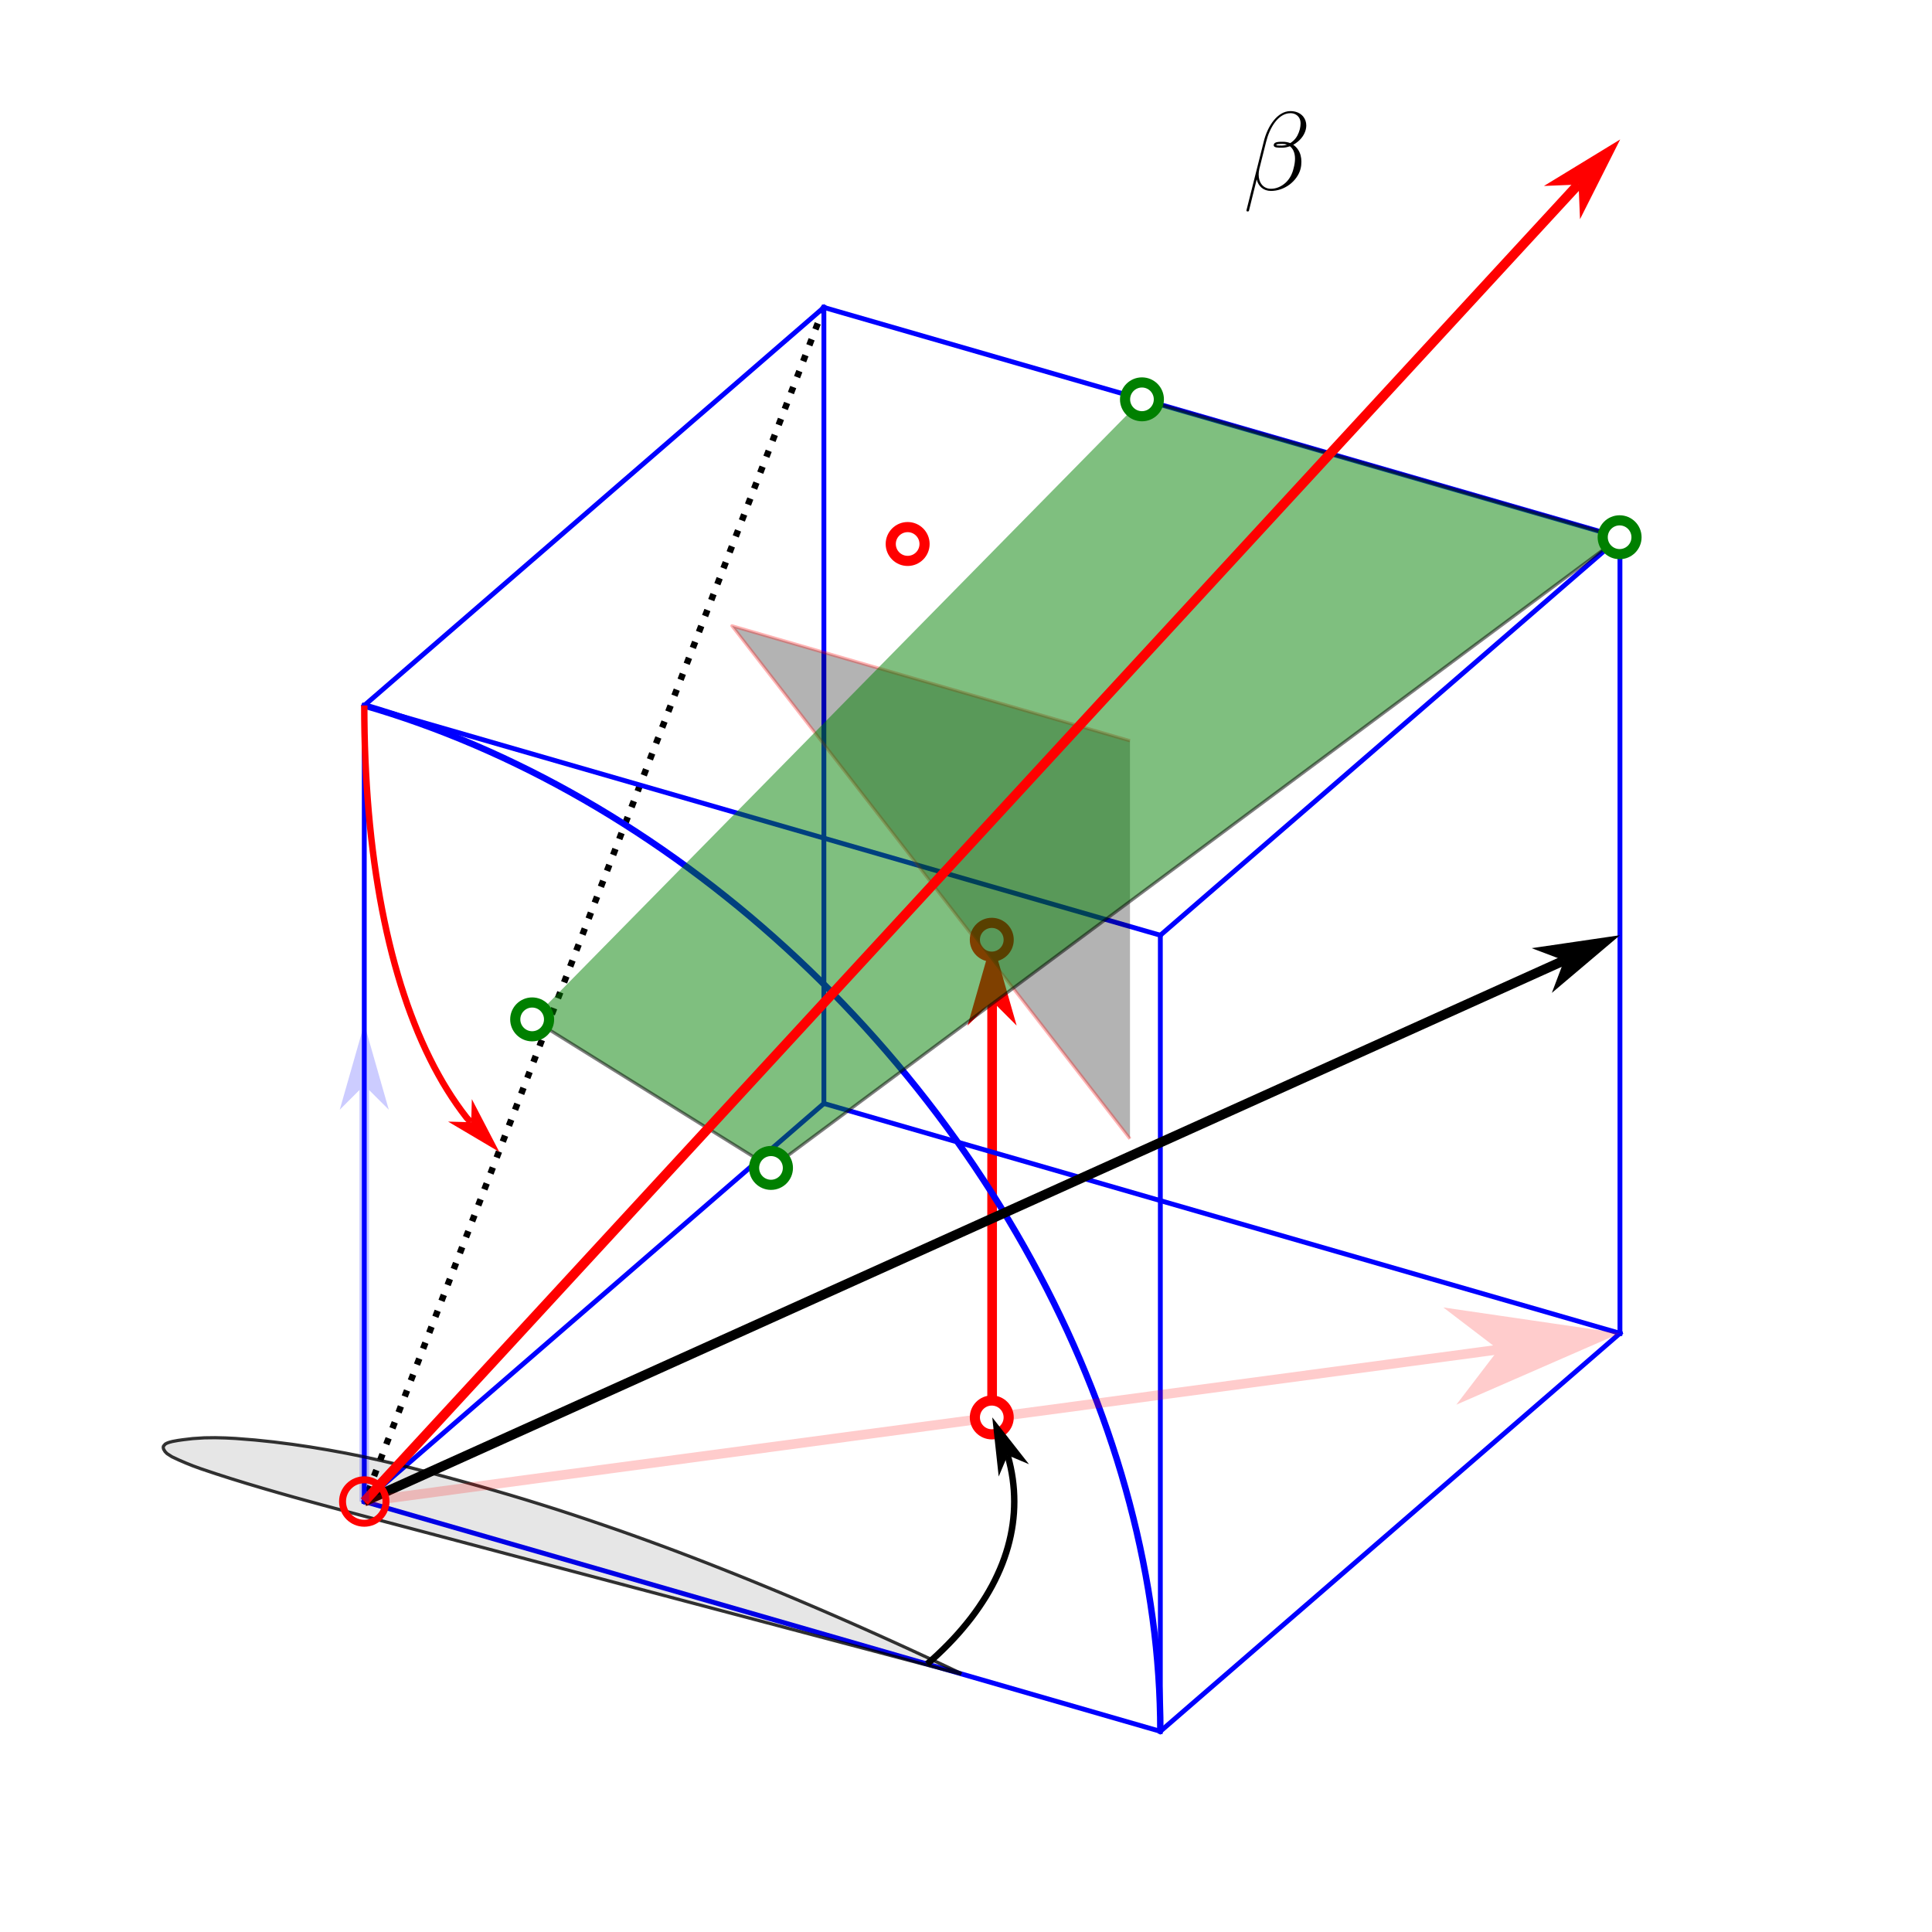 <?xml version="1.0" encoding="UTF-8" standalone="no"?>
<svg
   width="450pt"
   height="450pt"
   viewBox="0 0 450 450"
   version="1.1"
   id="svg44"
   sodipodi:docname="tmp.pdf"
   xmlns:inkscape="http://www.inkscape.org/namespaces/inkscape"
   xmlns:sodipodi="http://sodipodi.sourceforge.net/DTD/sodipodi-0.dtd"
   xmlns:xlink="http://www.w3.org/1999/xlink"
   xmlns="http://www.w3.org/2000/svg"
   xmlns:svg="http://www.w3.org/2000/svg">
  <rect x="0" y="0" width="450" height="450" fill="#333333" stroke="none"/>
  <sodipodi:namedview
     id="namedview44"
     pagecolor="#ffffff"
     bordercolor="#000000"
     borderopacity="0.25"
     inkscape:showpageshadow="2"
     inkscape:pageopacity="0.0"
     inkscape:pagecheckerboard="0"
     inkscape:deskcolor="#d1d1d1"
     inkscape:document-units="pt" />
  <defs
     id="defs42">
    <filter
       id="filter-remove-color"
       x="0"
       y="0"
       width="1"
       height="1">
      <feColorMatrix
         color-interpolation-filters="sRGB"
         values="0 0 0 0 1 0 0 0 0 1 0 0 0 0 1 0 0 0 1 0"
         id="feColorMatrix1" />
    </filter>
    <g
       id="g1">
      <g
         id="glyph-0-0">
        <path
           d="M 13.344 -4.859 C 13.5 -5.438 13.547 -6 13.547 -6.547 C 13.547 -7.562 13.312 -8.531 12.797 -9.312 C 12.484 -9.781 12.109 -10.188 11.641 -10.484 C 11.938 -10.641 12.219 -10.812 12.484 -11.031 C 13.516 -11.797 14.281 -12.875 14.562 -14.016 C 14.641 -14.328 14.688 -14.656 14.688 -14.969 C 14.688 -15.75 14.438 -16.484 13.969 -17.062 C 13.281 -17.891 12.219 -18.328 11 -18.328 C 7.938 -18.328 5.641 -14.766 4.781 -11.234 L 0.75 4.781 C 0.75 4.969 0.859 5.047 0.969 5.047 L 1.125 5.047 C 1.219 5.047 1.297 4.984 1.328 4.891 L 3.141 -2.422 C 3.516 -0.828 4.688 0.266 6.469 0.266 C 7.938 0.266 9.469 -0.234 10.797 -1.219 C 12.031 -2.156 13 -3.484 13.344 -4.859 Z M 11.719 -4.969 C 11.438 -3.75 10.844 -2.516 9.828 -1.609 C 8.859 -0.734 7.641 -0.234 6.469 -0.234 C 4.625 -0.234 3.594 -1.688 3.594 -3.531 C 3.594 -3.953 3.641 -4.391 3.75 -4.859 L 5.328 -11.156 C 6.141 -14.438 8.141 -17.844 11 -17.844 C 11.875 -17.844 12.609 -17.453 13.031 -16.766 C 13.266 -16.375 13.359 -15.906 13.359 -15.422 C 13.359 -15 13.281 -14.562 13.188 -14.125 C 12.922 -13.125 12.484 -12.141 11.641 -11.391 C 11.438 -11.203 11.188 -11.031 10.953 -10.875 C 10.422 -11.078 9.859 -11.188 9.234 -11.188 C 8.344 -11.188 7.281 -11.188 7.125 -10.562 C 7.125 -10.484 7.094 -10.375 7.094 -10.375 C 7.094 -9.797 8.109 -9.797 8.969 -9.797 C 9.594 -9.797 10.25 -9.906 10.875 -10.141 C 11.234 -9.859 11.516 -9.484 11.703 -9.078 C 11.953 -8.531 12.062 -7.906 12.062 -7.25 C 12.062 -6.531 11.938 -5.75 11.719 -4.969 Z M 10.188 -10.5 C 9.797 -10.375 9.391 -10.297 9 -10.297 C 8.453 -10.297 7.641 -10.297 7.703 -10.453 C 7.75 -10.688 8.578 -10.688 9.203 -10.688 C 9.562 -10.688 9.875 -10.641 10.188 -10.5 Z M 10.188 -10.5 "
           id="path1" />
      </g>
    </g>
    <clipPath
       id="clip-0">
      <path
         clip-rule="nonzero"
         d="M 0 0 L 450 0 L 450 450 L 0 450 Z M 0 0 "
         id="path2" />
    </clipPath>
    <clipPath
       id="clip-1">
      <rect
         x="0"
         y="0"
         width="450"
         height="450"
         id="rect2" />
    </clipPath>
    <g
       id="source-6"
       clip-path="url(#clip-1)">
      <path
         fill-rule="nonzero"
         fill="rgb(0%, 0%, 0%)"
         fill-opacity="0.3"
         stroke-width="0.75"
         stroke-linecap="butt"
         stroke-linejoin="round"
         stroke="rgb(100%, 0%, 0%)"
         stroke-opacity="0.3"
         stroke-miterlimit="4"
         d="M 263.195 265.273 L 170.49 145.8 L 263.195 172.564 "
         transform="matrix(1, 0, 0, 1, 0, -0.027)"
         id="path3" />
    </g>
    <clipPath
       id="clip-2">
      <rect
         x="0"
         y="0"
         width="450"
         height="450"
         id="rect3" />
    </clipPath>
    <g
       id="source-8"
       clip-path="url(#clip-2)">
      <g
         clip-path="url(#clip-0)"
         id="g5">
        <rect
           x="-99"
           y="-99"
           width="648"
           height="648"
           fill="rgb(100%, 100%, 100%)"
           fill-opacity="1"
           id="rect4" />
        <rect
           x="-99"
           y="-99"
           width="648"
           height="648"
           fill="rgb(100%, 100%, 100%)"
           fill-opacity="1"
           id="rect5" />
      </g>
      <path
         fill="none"
         stroke-width="1.5"
         stroke-linecap="butt"
         stroke-linejoin="round"
         stroke="rgb(0%, 0%, 0%)"
         stroke-opacity="1"
         stroke-dasharray="1.5 2.475"
         stroke-miterlimit="4"
         d="M 191.899 71.632 L 84.846 349.764 "
         transform="matrix(1, 0, 0, 1, 0, -0.027)"
         id="path5" />
      <path
         fill="none"
         stroke-width="2.25"
         stroke-linecap="butt"
         stroke-linejoin="round"
         stroke="rgb(100%, 0%, 0%)"
         stroke-opacity="1"
         stroke-miterlimit="4"
         d="M 231.084 330.171 L 231.084 233.161 "
         transform="matrix(1, 0, 0, 1, 0, -0.027)"
         id="path6" />
      <path
         fill-rule="nonzero"
         fill="rgb(100%, 0%, 0%)"
         fill-opacity="1"
         stroke-width="1.2"
         stroke-linecap="butt"
         stroke-linejoin="miter"
         stroke="rgb(100%, 0%, 0%)"
         stroke-opacity="1"
         stroke-miterlimit="4"
         d="M 232.349 -231.084 L 236.849 -235.584 L 221.1 -231.084 L 236.849 -226.58 Z M 232.349 -231.084 "
         transform="matrix(0, 1, -1, 0, 0, -0.027)"
         id="path7" />
      <path
         fill-rule="nonzero"
         fill="rgb(100%, 100%, 100%)"
         fill-opacity="1"
         stroke-width="2.362"
         stroke-linecap="butt"
         stroke-linejoin="round"
         stroke="rgb(100%, 0%, 0%)"
         stroke-opacity="1"
         stroke-miterlimit="4"
         d="M 234.943 218.916 C 234.943 221.096 233.177 222.853 231.006 222.853 C 228.826 222.853 227.065 221.096 227.065 218.916 C 227.065 216.744 228.826 214.979 231.006 214.979 C 233.177 214.979 234.943 216.744 234.943 218.916 Z M 234.943 218.916 "
         transform="matrix(1, 0, 0, 1, 0, -0.027)"
         id="path8" />
      <path
         fill-rule="nonzero"
         fill="rgb(100%, 100%, 100%)"
         fill-opacity="1"
         stroke-width="2.362"
         stroke-linecap="butt"
         stroke-linejoin="round"
         stroke="rgb(100%, 0%, 0%)"
         stroke-opacity="1"
         stroke-miterlimit="4"
         d="M 215.346 126.734 C 215.346 128.906 213.585 130.672 211.409 130.672 C 209.237 130.672 207.472 128.906 207.472 126.734 C 207.472 124.562 209.237 122.797 211.409 122.797 C 213.585 122.797 215.346 124.562 215.346 126.734 Z M 215.346 126.734 "
         transform="matrix(1, 0, 0, 1, 0, -0.027)"
         id="path9" />
      <path
         fill="none"
         stroke-width="1.5"
         stroke-linecap="butt"
         stroke-linejoin="round"
         stroke="rgb(0%, 0%, 100%)"
         stroke-opacity="1"
         stroke-miterlimit="4"
         d="M 270.265 403.288 L 270.238 400.042 L 270.152 396.784 L 270.011 393.511 L 269.812 390.222 L 269.558 386.922 L 269.249 383.613 L 268.882 380.293 L 268.46 376.961 L 267.98 373.622 L 267.449 370.278 L 266.859 366.927 L 266.211 363.568 L 265.511 360.209 L 264.758 356.842 L 263.945 353.475 L 263.082 350.104 L 262.164 346.737 L 261.191 343.37 L 260.164 340.003 L 259.082 336.644 L 257.949 333.284 L 256.762 329.929 L 255.524 326.582 L 254.235 323.242 L 252.891 319.91 L 251.501 316.59 L 250.055 313.274 L 248.563 309.973 L 247.016 306.684 L 245.423 303.407 L 243.782 300.146 L 242.091 296.9 L 240.353 293.67 L 238.568 290.455 L 236.732 287.256 L 234.853 284.076 L 232.931 280.92 L 230.959 277.784 L 228.939 274.671 L 226.889 271.581 L 224.783 268.511 L 222.643 265.468 L 220.452 262.453 L 218.225 259.461 L 215.956 256.5 L 213.647 253.566 L 211.3 250.66 L 208.913 247.786 L 206.492 244.942 L 204.031 242.13 L 201.535 239.349 L 199 236.607 L 196.434 233.896 L 193.832 231.216 L 191.199 228.58 L 188.532 225.974 L 185.833 223.408 L 183.102 220.885 L 180.345 218.397 L 177.556 215.948 L 174.74 213.538 L 171.896 211.174 L 169.021 208.85 L 166.131 206.573 L 163.205 204.335 L 160.264 202.144 L 157.291 199.995 L 154.303 197.894 L 151.292 195.839 L 148.261 193.832 L 145.21 191.871 L 142.144 189.957 L 139.058 188.094 L 135.953 186.281 L 132.836 184.516 L 129.703 182.801 L 126.555 181.137 L 123.399 179.524 L 120.227 177.966 L 117.044 176.454 L 113.853 175.001 L 110.654 173.599 L 107.443 172.251 L 104.228 170.954 L 101.01 169.716 L 97.779 168.529 L 94.553 167.4 L 91.315 166.326 L 88.081 165.306 L 84.846 164.345 "
         transform="matrix(1, 0, 0, 1, 0, -0.027)"
         id="path10" />
      <path
         fill="none"
         stroke-width="1.125"
         stroke-linecap="square"
         stroke-linejoin="round"
         stroke="rgb(0%, 0%, 100%)"
         stroke-opacity="1"
         stroke-miterlimit="4"
         d="M 84.846 349.764 L 84.846 164.345 "
         transform="matrix(1, 0, 0, 1, 0, -0.027)"
         id="path11" />
      <path
         fill="none"
         stroke-width="1.125"
         stroke-linecap="square"
         stroke-linejoin="round"
         stroke="rgb(0%, 0%, 100%)"
         stroke-opacity="1"
         stroke-miterlimit="4"
         d="M 84.846 349.764 L 191.899 257.051 "
         transform="matrix(1, 0, 0, 1, 0, -0.027)"
         id="path12" />
      <path
         fill="none"
         stroke-width="1.125"
         stroke-linecap="square"
         stroke-linejoin="round"
         stroke="rgb(0%, 0%, 100%)"
         stroke-opacity="1"
         stroke-miterlimit="4"
         d="M 84.846 349.764 L 270.265 403.288 "
         transform="matrix(1, 0, 0, 1, 0, -0.027)"
         id="path13" />
      <path
         fill="none"
         stroke-width="1.125"
         stroke-linecap="square"
         stroke-linejoin="round"
         stroke="rgb(0%, 0%, 100%)"
         stroke-opacity="1"
         stroke-miterlimit="4"
         d="M 84.846 164.345 L 191.899 71.632 "
         transform="matrix(1, 0, 0, 1, 0, -0.027)"
         id="path14" />
      <path
         fill="none"
         stroke-width="1.125"
         stroke-linecap="square"
         stroke-linejoin="round"
         stroke="rgb(0%, 0%, 100%)"
         stroke-opacity="1"
         stroke-miterlimit="4"
         d="M 84.846 164.345 L 270.265 217.865 "
         transform="matrix(1, 0, 0, 1, 0, -0.027)"
         id="path15" />
      <path
         fill="none"
         stroke-width="1.125"
         stroke-linecap="square"
         stroke-linejoin="round"
         stroke="rgb(0%, 0%, 100%)"
         stroke-opacity="1"
         stroke-miterlimit="4"
         d="M 191.899 257.051 L 191.899 71.632 "
         transform="matrix(1, 0, 0, 1, 0, -0.027)"
         id="path16" />
      <path
         fill="none"
         stroke-width="1.125"
         stroke-linecap="square"
         stroke-linejoin="round"
         stroke="rgb(0%, 0%, 100%)"
         stroke-opacity="1"
         stroke-miterlimit="4"
         d="M 191.899 257.051 L 377.317 310.579 "
         transform="matrix(1, 0, 0, 1, 0, -0.027)"
         id="path17" />
      <path
         fill="none"
         stroke-width="1.125"
         stroke-linecap="square"
         stroke-linejoin="round"
         stroke="rgb(0%, 0%, 100%)"
         stroke-opacity="1"
         stroke-miterlimit="4"
         d="M 191.899 71.632 L 377.317 125.16 "
         transform="matrix(1, 0, 0, 1, 0, -0.027)"
         id="path18" />
      <path
         fill="none"
         stroke-width="1.125"
         stroke-linecap="square"
         stroke-linejoin="round"
         stroke="rgb(0%, 0%, 100%)"
         stroke-opacity="1"
         stroke-miterlimit="4"
         d="M 270.265 403.288 L 270.265 217.865 "
         transform="matrix(1, 0, 0, 1, 0, -0.027)"
         id="path19" />
      <path
         fill="none"
         stroke-width="1.125"
         stroke-linecap="square"
         stroke-linejoin="round"
         stroke="rgb(0%, 0%, 100%)"
         stroke-opacity="1"
         stroke-miterlimit="4"
         d="M 270.265 403.288 L 377.317 310.579 "
         transform="matrix(1, 0, 0, 1, 0, -0.027)"
         id="path20" />
      <path
         fill="none"
         stroke-width="1.125"
         stroke-linecap="square"
         stroke-linejoin="round"
         stroke="rgb(0%, 0%, 100%)"
         stroke-opacity="1"
         stroke-miterlimit="4"
         d="M 270.265 217.865 L 377.317 125.16 "
         transform="matrix(1, 0, 0, 1, 0, -0.027)"
         id="path21" />
      <path
         fill="none"
         stroke-width="1.125"
         stroke-linecap="square"
         stroke-linejoin="round"
         stroke="rgb(0%, 0%, 100%)"
         stroke-opacity="1"
         stroke-miterlimit="4"
         d="M 377.317 310.579 L 377.317 125.16 "
         transform="matrix(1, 0, 0, 1, 0, -0.027)"
         id="path22" />
      <use
         xlink:href="#source-6"
         transform="matrix(1, 0, 0, 1, 0, 0)"
         id="use22" />
    </g>
    <clipPath
       id="clip-3">
      <rect
         x="0"
         y="0"
         width="450"
         height="450"
         id="rect22" />
    </clipPath>
    <g
       id="source-12"
       clip-path="url(#clip-3)">
      <path
         fill-rule="nonzero"
         fill="rgb(0%, 0%, 0%)"
         fill-opacity="0.1"
         stroke-width="0.75"
         stroke-linecap="butt"
         stroke-linejoin="round"
         stroke="rgb(0%, 0%, 0%)"
         stroke-opacity="0.8"
         stroke-miterlimit="4"
         d="M 223.975 389.851 L 222.373 389.097 L 220.772 388.34 L 219.17 387.586 L 217.565 386.836 L 214.35 385.34 L 211.12 383.852 L 207.882 382.375 L 204.632 380.906 L 201.375 379.45 L 198.101 378 L 194.82 376.563 L 191.524 375.133 L 188.215 373.716 L 184.899 372.309 L 181.563 370.911 L 178.22 369.528 L 174.861 368.153 L 171.49 366.79 L 168.103 365.443 L 164.701 364.103 L 161.287 362.783 L 157.854 361.474 L 154.397 360.181 L 150.925 358.908 L 147.433 357.646 L 143.925 356.404 L 140.394 355.185 L 136.843 353.975 L 133.273 352.783 L 129.68 351.611 L 126.063 350.467 L 122.418 349.338 L 118.747 348.233 L 115.052 347.155 L 111.329 346.092 L 107.587 345.053 L 103.826 344.03 L 100.045 343.022 L 96.236 342.038 L 92.397 341.081 L 88.503 340.167 L 84.557 339.304 L 80.546 338.499 L 76.46 337.753 L 72.312 337.065 L 68.086 336.44 L 63.777 335.89 L 59.368 335.429 L 54.837 335.069 L 52.505 334.952 L 50.099 334.894 L 47.591 334.925 L 44.915 335.097 L 42.63 335.366 L 41.447 335.534 L 40.189 335.765 L 39.486 335.948 L 39.076 336.089 L 38.838 336.19 L 38.494 336.378 L 38.088 336.839 L 38.041 336.983 L 38.025 337.21 L 38.107 337.569 L 38.447 338.132 L 38.896 338.597 L 40.033 339.331 L 41.634 340.081 L 43.283 340.792 L 44.974 341.471 L 46.712 342.104 L 50.278 343.299 L 53.887 344.456 L 57.536 345.58 L 61.211 346.674 L 64.918 347.748 L 68.648 348.803 L 72.398 349.834 L 76.163 350.858 L 79.937 351.869 L 83.722 352.877 L 87.51 353.881 L 95.092 355.881 L 98.877 356.881 L 102.666 357.884 L 110.236 359.892 L 114.024 360.892 L 117.809 361.896 L 121.598 362.9 L 125.383 363.9 L 129.172 364.904 L 132.957 365.903 L 136.746 366.907 L 140.531 367.911 L 144.319 368.911 L 148.104 369.915 L 151.893 370.915 L 159.463 372.923 L 163.256 373.923 L 167.041 374.926 L 170.83 375.93 L 174.615 376.93 L 178.403 377.934 L 182.188 378.934 L 185.977 379.938 L 189.762 380.942 L 193.551 381.942 L 197.336 382.945 L 201.125 383.945 L 204.91 384.949 L 208.698 385.953 L 212.483 386.953 L 216.272 387.957 L 218.163 388.457 L 220.057 388.961 L 223.85 389.961 "
         transform="matrix(1, 0, 0, 1, 0, -0.027)"
         id="path23" />
    </g>
    <clipPath
       id="clip-4">
      <rect
         x="0"
         y="0"
         width="450"
         height="450"
         id="rect23" />
    </clipPath>
    <g
       id="source-15"
       clip-path="url(#clip-4)">
      <path
         fill-rule="nonzero"
         fill="rgb(0%, 50.195%, 0%)"
         fill-opacity="0.5"
         stroke-width="0.75"
         stroke-linecap="butt"
         stroke-linejoin="round"
         stroke="rgb(0%, 0%, 0%)"
         stroke-opacity="0.5"
         stroke-miterlimit="4"
         d="M 124.032 237.462 L 179.657 272.058 L 377.317 125.16 L 266.066 93.045 "
         transform="matrix(1, 0, 0, 1, 0, -0.027)"
         id="path24" />
    </g>
    <mask
       id="mask-0">
      <g
         filter="url(#filter-remove-color)"
         id="g24">
        <rect
           x="-99"
           y="-99"
           width="648"
           height="648"
           fill="rgb(0%, 0%, 0%)"
           fill-opacity="0.2"
           id="rect24" />
      </g>
    </mask>
    <clipPath
       id="clip-5">
      <rect
         x="0"
         y="0"
         width="450"
         height="450"
         id="rect25" />
    </clipPath>
    <g
       id="source-18"
       clip-path="url(#clip-5)">
      <path
         fill="none"
         stroke-width="2.25"
         stroke-linecap="butt"
         stroke-linejoin="round"
         stroke="rgb(100%, 0%, 0%)"
         stroke-opacity="1"
         stroke-miterlimit="4"
         d="M 84.846 349.764 L 349.088 314.36 "
         transform="matrix(1, 0, 0, 1, 0, -0.027)"
         id="path25" />
      <path
         fill-rule="nonzero"
         fill="rgb(100%, 0%, 0%)"
         fill-opacity="1"
         stroke-width="2.379"
         stroke-linecap="butt"
         stroke-linejoin="miter"
         stroke="rgb(100%, 0%, 0%)"
         stroke-opacity="1"
         stroke-miterlimit="4"
         d="M -303.165 -354.761 L -294.243 -363.683 L -325.468 -354.761 L -294.243 -345.84 Z M -303.165 -354.761 "
         transform="matrix(-1, 0.134, -0.134, -1, 0, -0.027)"
         id="path26" />
    </g>
    <mask
       id="mask-1">
      <g
         filter="url(#filter-remove-color)"
         id="g26">
        <rect
           x="-99"
           y="-99"
           width="648"
           height="648"
           fill="rgb(0%, 0%, 0%)"
           fill-opacity="0.2"
           id="rect26" />
      </g>
    </mask>
    <clipPath
       id="clip-6">
      <rect
         x="0"
         y="0"
         width="450"
         height="450"
         id="rect27" />
    </clipPath>
    <g
       id="source-21"
       clip-path="url(#clip-6)">
      <path
         fill="none"
         stroke-width="2.25"
         stroke-linecap="butt"
         stroke-linejoin="round"
         stroke="rgb(0%, 0%, 100%)"
         stroke-opacity="1"
         stroke-miterlimit="4"
         d="M 84.846 349.764 L 84.846 252.75 "
         transform="matrix(1, 0, 0, 1, 0, -0.027)"
         id="path27" />
      <path
         fill-rule="nonzero"
         fill="rgb(0%, 0%, 100%)"
         fill-opacity="1"
         stroke-width="1.2"
         stroke-linecap="butt"
         stroke-linejoin="miter"
         stroke="rgb(0%, 0%, 100%)"
         stroke-opacity="1"
         stroke-miterlimit="4"
         d="M 251.942 -84.846 L 256.441 -89.346 L 240.692 -84.846 L 256.441 -80.347 Z M 251.942 -84.846 "
         transform="matrix(0, 1, -1, 0, 0, -0.027)"
         id="path28" />
    </g>
    <clipPath
       id="clip-7">
      <rect
         x="0"
         y="0"
         width="450"
         height="450"
         id="rect28" />
    </clipPath>
    <g
       id="source-23"
       clip-path="url(#clip-7)">
      <use
         xlink:href="#source-12"
         transform="matrix(1, 0, 0, 1, 0, 0)"
         id="use28" />
      <use
         xlink:href="#source-15"
         transform="matrix(1, 0, 0, 1, 0, 0)"
         id="use29" />
      <path
         fill="none"
         stroke-width="2.25"
         stroke-linecap="butt"
         stroke-linejoin="round"
         stroke="rgb(0%, 0%, 0%)"
         stroke-opacity="1"
         stroke-miterlimit="4"
         d="M 84.846 349.764 L 364.338 223.725 "
         transform="matrix(1, 0, 0, 1, 0, -0.027)"
         id="path29" />
      <path
         fill-rule="nonzero"
         fill="rgb(0%, 0%, 0%)"
         fill-opacity="1"
         stroke-width="1.094"
         stroke-linecap="butt"
         stroke-linejoin="miter"
         stroke="rgb(0%, 0%, 0%)"
         stroke-opacity="1"
         stroke-miterlimit="4"
         d="M -219.662 -322.452 L -215.559 -326.554 L -229.917 -322.448 L -215.557 -318.347 Z M -219.662 -322.452 "
         transform="matrix(-1, 0.451, -0.451, -1, 0, -0.027)"
         id="path30" />
      <path
         fill="none"
         stroke-width="2.25"
         stroke-linecap="butt"
         stroke-linejoin="round"
         stroke="rgb(100%, 0%, 0%)"
         stroke-opacity="1"
         stroke-miterlimit="4"
         d="M 84.846 349.764 L 367.665 42.923 "
         transform="matrix(1, 0, 0, 1, 0, -0.027)"
         id="path31" />
      <path
         fill-rule="nonzero"
         fill="rgb(100%, 0%, 0%)"
         fill-opacity="1"
         stroke-width="0.882"
         stroke-linecap="butt"
         stroke-linejoin="miter"
         stroke="rgb(100%, 0%, 0%)"
         stroke-opacity="1"
         stroke-miterlimit="4"
         d="M -160.614 -220.176 L -157.304 -223.485 L -168.887 -220.176 L -157.302 -216.866 Z M -160.614 -220.176 "
         transform="matrix(-0.922, 1, -1, -0.922, 0, -0.027)"
         id="path32" />
      <g
         mask="url(#mask-0)"
         id="g32">
        <use
           xlink:href="#source-18"
           transform="matrix(1, 0, 0, 1, 0, 0)"
           id="use32" />
      </g>
      <g
         mask="url(#mask-1)"
         id="g33">
        <use
           xlink:href="#source-21"
           transform="matrix(1, 0, 0, 1, 0, 0)"
           id="use33" />
      </g>
      <path
         fill-rule="nonzero"
         fill="rgb(100%, 100%, 100%)"
         fill-opacity="1"
         stroke-width="2.362"
         stroke-linecap="butt"
         stroke-linejoin="round"
         stroke="rgb(0%, 50.195%, 0%)"
         stroke-opacity="1"
         stroke-miterlimit="4"
         d="M 127.887 237.462 C 127.887 239.634 126.125 241.399 123.95 241.399 C 121.778 241.399 120.012 239.634 120.012 237.462 C 120.012 235.29 121.778 233.525 123.95 233.525 C 126.125 233.525 127.887 235.29 127.887 237.462 Z M 127.887 237.462 "
         transform="matrix(1, 0, 0, 1, 0, -0.027)"
         id="path33" />
      <path
         fill-rule="nonzero"
         fill="rgb(100%, 100%, 100%)"
         fill-opacity="1"
         stroke-width="2.362"
         stroke-linecap="butt"
         stroke-linejoin="round"
         stroke="rgb(0%, 50.195%, 0%)"
         stroke-opacity="1"
         stroke-miterlimit="4"
         d="M 183.516 272.058 C 183.516 274.233 181.751 275.995 179.579 275.995 C 177.403 275.995 175.642 274.233 175.642 272.058 C 175.642 269.886 177.403 268.12 179.579 268.12 C 181.751 268.12 183.516 269.886 183.516 272.058 Z M 183.516 272.058 "
         transform="matrix(1, 0, 0, 1, 0, -0.027)"
         id="path34" />
      <path
         fill-rule="nonzero"
         fill="rgb(100%, 100%, 100%)"
         fill-opacity="1"
         stroke-width="2.362"
         stroke-linecap="butt"
         stroke-linejoin="round"
         stroke="rgb(0%, 50.195%, 0%)"
         stroke-opacity="1"
         stroke-miterlimit="4"
         d="M 381.176 125.16 C 381.176 127.332 379.411 129.097 377.239 129.097 C 375.063 129.097 373.302 127.332 373.302 125.16 C 373.302 122.984 375.063 121.223 377.239 121.223 C 379.411 121.223 381.176 122.984 381.176 125.16 Z M 381.176 125.16 "
         transform="matrix(1, 0, 0, 1, 0, -0.027)"
         id="path35" />
      <path
         fill-rule="nonzero"
         fill="rgb(100%, 100%, 100%)"
         fill-opacity="1"
         stroke-width="2.362"
         stroke-linecap="butt"
         stroke-linejoin="round"
         stroke="rgb(0%, 50.195%, 0%)"
         stroke-opacity="1"
         stroke-miterlimit="4"
         d="M 269.921 93.045 C 269.921 95.221 268.16 96.978 265.984 96.978 C 263.812 96.978 262.047 95.221 262.047 93.045 C 262.047 90.869 263.812 89.104 265.984 89.104 C 268.16 89.104 269.921 90.869 269.921 93.045 Z M 269.921 93.045 "
         transform="matrix(1, 0, 0, 1, 0, -0.027)"
         id="path36" />
      <path
         fill-rule="nonzero"
         fill="rgb(100%, 100%, 100%)"
         fill-opacity="1"
         stroke-width="2.362"
         stroke-linecap="butt"
         stroke-linejoin="round"
         stroke="rgb(100%, 0%, 0%)"
         stroke-opacity="1"
         stroke-miterlimit="4"
         d="M 234.943 330.171 C 234.943 332.343 233.177 334.109 231.006 334.109 C 228.826 334.109 227.065 332.343 227.065 330.171 C 227.065 327.996 228.826 326.234 231.006 326.234 C 233.177 326.234 234.943 327.996 234.943 330.171 Z M 234.943 330.171 "
         transform="matrix(1, 0, 0, 1, 0, -0.027)"
         id="path37" />
      <path
         fill="none"
         stroke-width="1.5"
         stroke-linecap="butt"
         stroke-linejoin="round"
         stroke="rgb(0%, 0%, 0%)"
         stroke-opacity="1"
         stroke-miterlimit="4"
         d="M 215.956 387.609 L 217.256 386.461 L 218.518 385.301 L 219.737 384.129 L 220.916 382.945 L 222.053 381.754 L 223.151 380.551 L 224.201 379.34 L 225.213 378.118 L 226.186 376.891 L 227.107 375.653 L 227.99 374.407 L 228.826 373.153 L 229.627 371.895 L 230.377 370.626 L 231.084 369.356 L 231.744 368.075 L 232.357 366.79 L 232.931 365.501 L 233.459 364.208 L 233.939 362.908 L 234.377 361.603 L 234.767 360.298 L 235.111 358.99 L 235.412 357.677 L 235.666 356.357 L 235.873 355.045 L 236.033 353.725 L 236.15 352.4 L 236.216 351.08 L 236.24 349.764 L 236.216 348.44 L 236.15 347.119 L 236.033 345.799 L 235.873 344.479 L 235.666 343.163 L 235.412 341.846 L 235.111 340.534 L 234.767 339.225 L 234.662 338.964 "
         transform="matrix(1, 0, 0, 1, 0, -0.027)"
         id="path38" />
      <path
         fill-rule="nonzero"
         fill="rgb(0%, 0%, 0%)"
         fill-opacity="1"
         stroke-width="0.741"
         stroke-linecap="butt"
         stroke-linejoin="miter"
         stroke="rgb(0%, 0%, 0%)"
         stroke-opacity="1"
         stroke-miterlimit="4"
         d="M 372.235 -82.995 L 375.009 -85.772 L 365.286 -82.994 L 375.01 -80.217 Z M 372.235 -82.995 "
         transform="matrix(0.407, 1, -1, 0.407, 0, -0.027)"
         id="path39" />
      <path
         fill="none"
         stroke-width="1.5"
         stroke-linecap="butt"
         stroke-linejoin="round"
         stroke="rgb(100%, 0%, 0%)"
         stroke-opacity="1"
         stroke-miterlimit="4"
         d="M 84.846 164.345 L 84.862 167.568 L 84.909 170.759 L 84.991 173.923 L 85.104 177.052 L 85.253 180.153 L 85.432 183.219 L 85.643 186.25 L 85.885 189.246 L 86.163 192.207 L 86.471 195.132 L 86.811 198.019 L 87.182 200.867 L 87.588 203.675 L 88.026 206.444 L 88.491 209.175 L 88.991 211.858 L 89.522 214.502 L 90.084 217.104 L 90.678 219.658 L 91.299 222.17 L 91.955 224.635 L 92.643 227.052 L 93.354 229.423 L 94.104 231.747 L 94.873 234.021 L 95.682 236.243 L 96.518 238.419 L 97.373 240.54 L 98.271 242.614 L 99.189 244.633 L 100.139 246.598 L 101.111 248.512 L 102.119 250.371 L 103.146 252.18 L 104.209 253.93 L 105.294 255.625 L 106.404 257.262 L 107.54 258.844 L 108.704 260.371 L 109.681 261.402 "
         transform="matrix(1, 0, 0, 1, 0, -0.027)"
         id="path40" />
      <path
         fill-rule="nonzero"
         fill="rgb(100%, 0%, 0%)"
         fill-opacity="1"
         stroke-width="0.581"
         stroke-linecap="butt"
         stroke-linejoin="miter"
         stroke="rgb(100%, 0%, 0%)"
         stroke-opacity="1"
         stroke-miterlimit="4"
         d="M -193.16 -72.586 L -190.981 -74.767 L -198.609 -72.586 L -190.981 -70.409 Z M -193.16 -72.586 "
         transform="matrix(-0.946, -1, 1, -0.946, 0, -0.027)"
         id="path41" />
      <path
         fill="none"
         stroke-width="1.62"
         stroke-linecap="butt"
         stroke-linejoin="round"
         stroke="rgb(100%, 0%, 0%)"
         stroke-opacity="1"
         stroke-miterlimit="4"
         d="M 89.909 349.764 C 89.909 352.561 87.639 354.822 84.846 354.822 C 82.05 354.822 79.784 352.561 79.784 349.764 C 79.784 346.963 82.05 344.698 84.846 344.698 C 87.639 344.698 89.909 346.963 89.909 349.764 Z M 89.909 349.764 "
         transform="matrix(1, 0, 0, 1, 0, -0.027)"
         id="path42" />
    </g>
  </defs>
  <use
     xlink:href="#source-8"
     id="use42" />
  <g
     fill="rgb(0%, 0%, 0%)"
     fill-opacity="1"
     id="g43">
    <use
       xlink:href="#glyph-0-0"
       x="289.572"
       y="44.206"
       id="use43" />
  </g>
  <use
     xlink:href="#source-23"
     id="use44" />
</svg>
